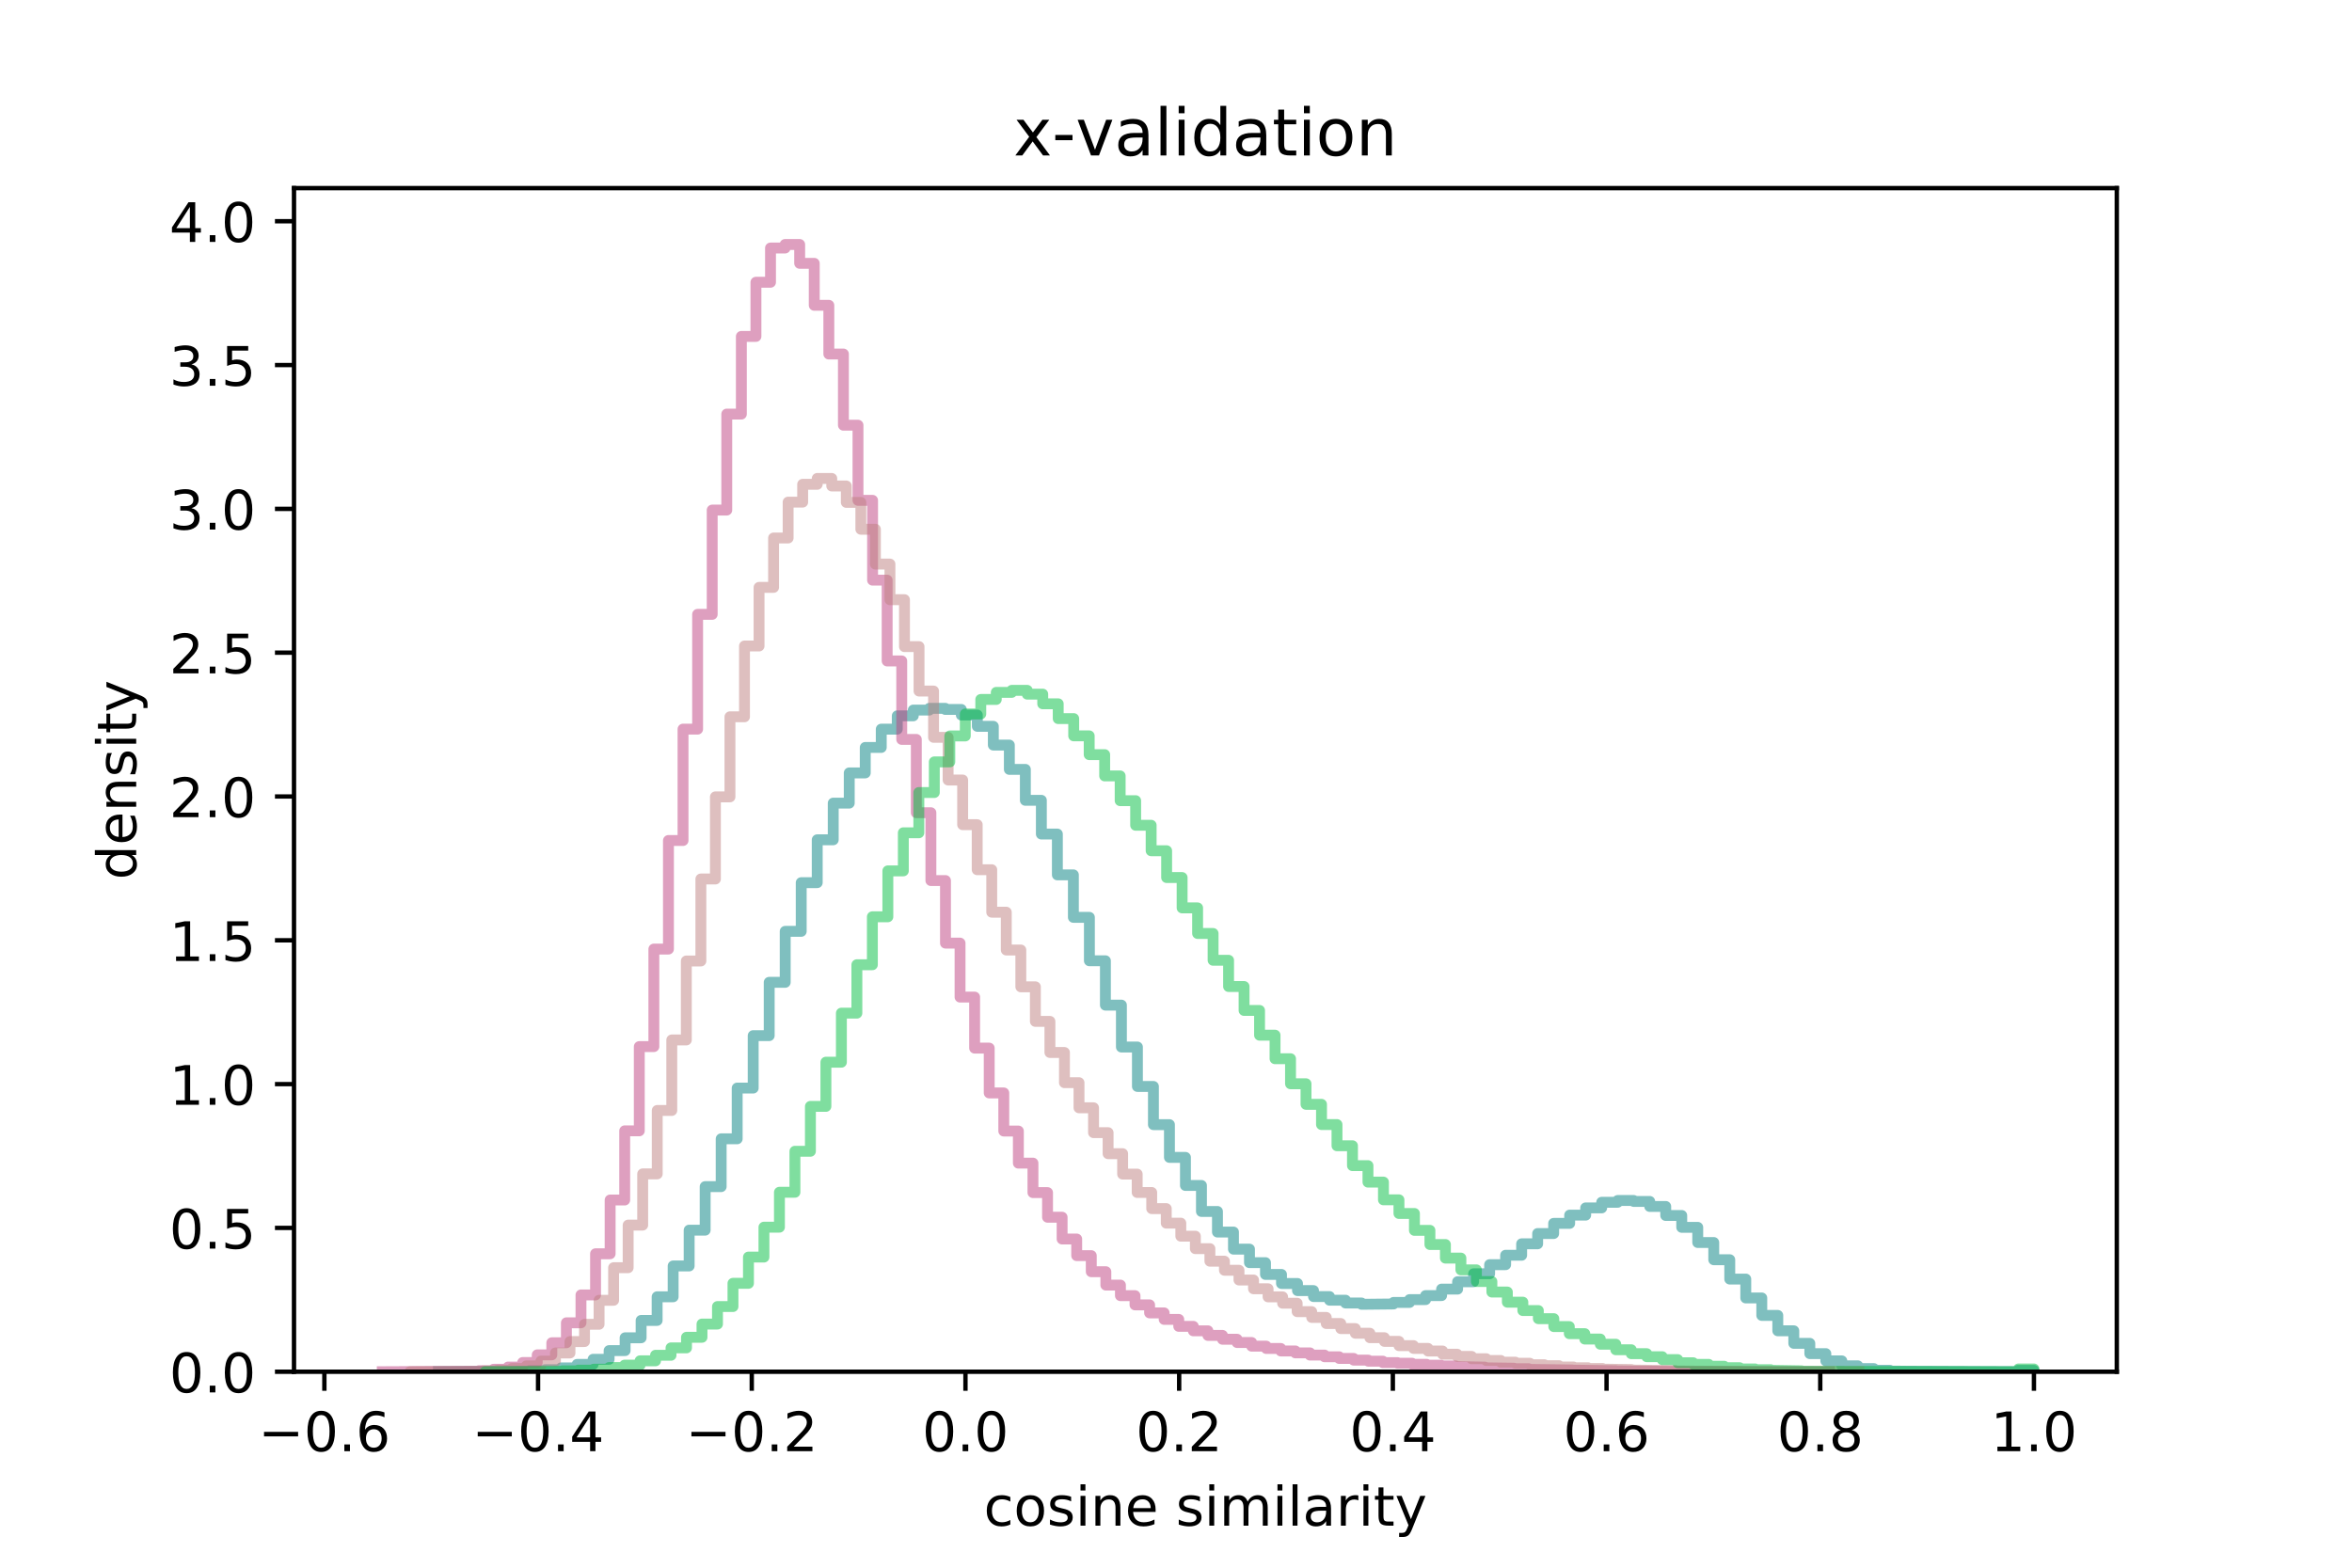 <?xml version="1.0" encoding="utf-8" standalone="no"?>
<!DOCTYPE svg PUBLIC "-//W3C//DTD SVG 1.1//EN"
  "http://www.w3.org/Graphics/SVG/1.1/DTD/svg11.dtd">
<!-- Created with matplotlib (https://matplotlib.org/) -->
<svg height="288pt" version="1.1" viewBox="0 0 432 288" width="432pt" xmlns="http://www.w3.org/2000/svg" xmlns:xlink="http://www.w3.org/1999/xlink">
 <defs>
  <style type="text/css">
*{stroke-linecap:butt;stroke-linejoin:round;}
  </style>
 </defs>
 <g id="figure_1">
  <g id="patch_1">
   <path d="M 0 288 
L 432 288 
L 432 0 
L 0 0 
z
" style="fill:#ffffff;"/>
  </g>
  <g id="axes_1">
   <g id="patch_2">
    <path d="M 54 252 
L 388.8 252 
L 388.8 34.56 
L 54 34.56 
z
" style="fill:#ffffff;"/>
   </g>
   <g id="patch_3">
    <path clip-path="url(#p2283d1ff4e)" d="M 79.531 252 
L 79.531 252 
L 97.174 251.918 
L 97.174 251.816 
L 100.115 251.816 
L 100.115 251.633 
L 103.055 251.633 
L 103.055 251.292 
L 105.996 251.292 
L 105.996 250.655 
L 108.936 250.655 
L 108.936 249.717 
L 111.877 249.717 
L 111.877 248.118 
L 114.817 248.118 
L 114.817 245.767 
L 117.758 245.767 
L 117.758 242.575 
L 120.698 242.575 
L 120.698 238.232 
L 123.639 238.232 
L 123.639 232.568 
L 126.579 232.568 
L 126.579 225.993 
L 129.52 225.993 
L 129.52 217.995 
L 132.46 217.995 
L 132.46 209.211 
L 135.401 209.211 
L 135.401 199.89 
L 138.341 199.89 
L 138.341 190.256 
L 141.282 190.256 
L 141.282 180.463 
L 144.222 180.463 
L 144.222 171.097 
L 147.163 171.097 
L 147.163 162.154 
L 150.103 162.154 
L 150.103 154.278 
L 153.044 154.278 
L 153.044 147.543 
L 155.984 147.543 
L 155.984 141.992 
L 158.925 141.992 
L 158.925 137.312 
L 161.865 137.312 
L 161.865 133.953 
L 164.806 133.953 
L 164.806 131.505 
L 167.746 131.505 
L 167.746 130.447 
L 170.687 130.447 
L 170.687 130.13 
L 173.628 130.13 
L 173.628 130.333 
L 176.568 130.333 
L 176.568 131.355 
L 179.509 131.355 
L 179.509 133.436 
L 182.449 133.436 
L 182.449 136.878 
L 185.39 136.878 
L 185.39 141.344 
L 188.33 141.344 
L 188.33 147.026 
L 191.271 147.026 
L 191.271 153.223 
L 194.211 153.223 
L 194.211 160.723 
L 197.152 160.723 
L 197.152 168.526 
L 200.092 168.526 
L 200.092 176.503 
L 203.033 176.503 
L 203.033 184.651 
L 205.973 184.651 
L 205.973 192.347 
L 208.914 192.347 
L 208.914 199.593 
L 211.854 199.593 
L 211.854 206.608 
L 214.795 206.608 
L 214.795 212.623 
L 217.735 212.623 
L 217.735 217.781 
L 220.676 217.781 
L 220.676 222.558 
L 223.616 222.558 
L 223.616 226.341 
L 226.557 226.341 
L 226.557 229.479 
L 229.497 229.479 
L 229.497 231.963 
L 232.438 231.963 
L 232.438 234.127 
L 235.378 234.127 
L 235.378 235.788 
L 238.319 235.788 
L 238.319 237.095 
L 241.259 237.095 
L 241.259 238.191 
L 244.2 238.191 
L 244.2 238.86 
L 247.14 238.86 
L 247.14 239.375 
L 250.081 239.375 
L 250.081 239.612 
L 255.962 239.553 
L 255.962 239.267 
L 258.902 239.267 
L 258.902 238.752 
L 261.843 238.752 
L 261.843 238.014 
L 264.783 238.014 
L 264.783 236.824 
L 267.724 236.824 
L 267.724 235.466 
L 270.664 235.466 
L 270.664 234.002 
L 273.605 234.002 
L 273.605 232.335 
L 276.545 232.335 
L 276.545 230.603 
L 279.486 230.603 
L 279.486 228.5 
L 282.426 228.5 
L 282.426 226.614 
L 285.367 226.614 
L 285.367 224.746 
L 288.307 224.746 
L 288.307 223.229 
L 291.248 223.229 
L 291.248 221.902 
L 294.188 221.902 
L 294.188 220.87 
L 297.129 220.87 
L 297.129 220.541 
L 300.069 220.541 
L 300.069 220.715 
L 303.01 220.715 
L 303.01 221.637 
L 305.95 221.637 
L 305.95 223.297 
L 308.891 223.297 
L 308.891 225.475 
L 311.831 225.475 
L 311.831 228.261 
L 314.772 228.261 
L 314.772 231.426 
L 317.712 231.426 
L 317.712 234.977 
L 320.653 234.977 
L 320.653 238.448 
L 323.593 238.448 
L 323.593 241.655 
L 326.534 241.655 
L 326.534 244.48 
L 329.474 244.48 
L 329.474 246.786 
L 332.415 246.786 
L 332.415 248.676 
L 335.355 248.676 
L 335.355 250.007 
L 338.296 250.007 
L 338.296 250.916 
L 341.236 250.916 
L 341.236 251.426 
L 344.177 251.426 
L 344.177 251.732 
L 347.117 251.732 
L 347.117 251.892 
L 370.641 251.984 
L 370.641 251.755 
L 373.582 251.755 
L 373.582 252 
L 373.582 252 
" style="fill:none;opacity:0.5;stroke:#008080;stroke-linejoin:miter;stroke-width:2;"/>
   </g>
   <g id="patch_4">
    <path clip-path="url(#p2283d1ff4e)" d="M 69.218 252 
L 69.218 252 
L 87.964 251.909 
L 87.964 251.814 
L 90.642 251.814 
L 90.642 251.553 
L 93.32 251.553 
L 93.32 251.14 
L 95.998 251.14 
L 95.998 250.309 
L 98.676 250.309 
L 98.676 248.899 
L 101.354 248.899 
L 101.354 246.68 
L 104.032 246.68 
L 104.032 243.013 
L 106.71 243.013 
L 106.71 237.893 
L 109.388 237.893 
L 109.388 230.328 
L 112.066 230.328 
L 112.066 220.453 
L 114.743 220.453 
L 114.743 207.745 
L 117.421 207.745 
L 117.421 192.27 
L 120.099 192.27 
L 120.099 174.354 
L 122.777 174.354 
L 122.777 154.408 
L 125.455 154.408 
L 125.455 133.946 
L 128.133 133.946 
L 128.133 112.864 
L 130.811 112.864 
L 130.811 93.706 
L 133.489 93.706 
L 133.489 76.072 
L 136.167 76.072 
L 136.167 61.803 
L 138.845 61.803 
L 138.845 51.853 
L 141.523 51.853 
L 141.523 45.564 
L 144.201 45.564 
L 144.201 44.914 
L 146.879 44.914 
L 146.879 48.377 
L 149.557 48.377 
L 149.557 56.086 
L 152.235 56.086 
L 152.235 65.038 
L 154.913 65.038 
L 154.913 78.113 
L 157.591 78.113 
L 157.591 91.919 
L 160.269 91.919 
L 160.269 106.579 
L 162.947 106.579 
L 162.947 121.424 
L 165.625 121.424 
L 165.625 135.838 
L 168.303 135.838 
L 168.303 149.305 
L 170.981 149.305 
L 170.981 161.767 
L 173.659 161.767 
L 173.659 173.259 
L 176.336 173.259 
L 176.336 183.175 
L 179.014 183.175 
L 179.014 192.547 
L 181.692 192.547 
L 181.692 200.784 
L 184.37 200.784 
L 184.37 207.784 
L 187.048 207.784 
L 187.048 213.679 
L 189.726 213.679 
L 189.726 219.09 
L 192.404 219.09 
L 192.404 223.616 
L 195.082 223.616 
L 195.082 227.618 
L 197.76 227.618 
L 197.76 230.67 
L 200.438 230.67 
L 200.438 233.626 
L 203.116 233.626 
L 203.116 236.083 
L 205.794 236.083 
L 205.794 238.025 
L 208.472 238.025 
L 208.472 239.719 
L 211.15 239.719 
L 211.15 241.193 
L 213.828 241.193 
L 213.828 242.388 
L 216.506 242.388 
L 216.506 243.665 
L 219.184 243.665 
L 219.184 244.484 
L 221.862 244.484 
L 221.862 245.328 
L 224.54 245.328 
L 224.54 246.034 
L 227.218 246.034 
L 227.218 246.633 
L 229.896 246.633 
L 229.896 247.302 
L 232.574 247.302 
L 232.574 247.727 
L 235.252 247.727 
L 235.252 248.185 
L 237.93 248.185 
L 237.93 248.538 
L 240.607 248.538 
L 240.607 248.943 
L 243.285 248.943 
L 243.285 249.251 
L 245.963 249.251 
L 245.963 249.56 
L 248.641 249.56 
L 248.641 249.871 
L 251.319 249.871 
L 251.319 250.064 
L 253.997 250.064 
L 253.997 250.325 
L 256.675 250.325 
L 256.675 250.44 
L 259.353 250.44 
L 259.353 250.638 
L 262.031 250.638 
L 262.031 250.803 
L 264.709 250.803 
L 264.709 250.938 
L 267.387 250.938 
L 267.387 251.05 
L 272.743 251.152 
L 272.743 251.281 
L 278.099 251.353 
L 278.099 251.446 
L 280.777 251.446 
L 280.777 251.573 
L 288.811 251.674 
L 288.811 251.707 
L 296.845 251.818 
L 296.845 251.857 
L 310.234 251.951 
L 310.234 251.969 
L 337.014 252 
L 337.014 252 
" style="fill:none;opacity:0.5;stroke:#bf4080;stroke-linejoin:miter;stroke-width:2;"/>
   </g>
   <g id="patch_5">
    <path clip-path="url(#p2283d1ff4e)" d="M 75.306 252 
L 75.306 251.996 
L 88.662 251.945 
L 88.662 251.867 
L 91.334 251.867 
L 91.334 251.719 
L 94.005 251.719 
L 94.005 251.411 
L 96.676 251.411 
L 96.676 250.924 
L 99.348 250.924 
L 99.348 250.048 
L 102.019 250.048 
L 102.019 248.558 
L 104.69 248.558 
L 104.69 246.459 
L 107.361 246.459 
L 107.361 243.285 
L 110.033 243.285 
L 110.033 238.878 
L 112.704 238.878 
L 112.704 232.889 
L 115.375 232.889 
L 115.375 225.063 
L 118.046 225.063 
L 118.046 215.653 
L 120.718 215.653 
L 120.718 204.003 
L 123.389 204.003 
L 123.389 191.049 
L 126.06 191.049 
L 126.06 176.543 
L 128.732 176.543 
L 128.732 161.479 
L 131.403 161.479 
L 131.403 146.393 
L 134.074 146.393 
L 134.074 131.68 
L 136.745 131.68 
L 136.745 118.676 
L 139.417 118.676 
L 139.417 107.907 
L 142.088 107.907 
L 142.088 98.834 
L 144.759 98.834 
L 144.759 92.244 
L 147.43 92.244 
L 147.43 88.971 
L 150.102 88.971 
L 150.102 87.896 
L 152.773 87.896 
L 152.773 89.28 
L 155.444 89.28 
L 155.444 92.294 
L 158.116 92.294 
L 158.116 97.227 
L 160.787 97.227 
L 160.787 103.625 
L 163.458 103.625 
L 163.458 110.169 
L 166.129 110.169 
L 166.129 118.79 
L 168.801 118.79 
L 168.801 126.952 
L 171.472 126.952 
L 171.472 135.458 
L 174.143 135.458 
L 174.143 143.297 
L 176.814 143.297 
L 176.814 151.501 
L 179.486 151.501 
L 179.486 159.777 
L 182.157 159.777 
L 182.157 167.579 
L 184.828 167.579 
L 184.828 174.525 
L 187.5 174.525 
L 187.5 181.29 
L 190.171 181.29 
L 190.171 187.64 
L 192.842 187.64 
L 192.842 193.352 
L 195.513 193.352 
L 195.513 198.898 
L 198.185 198.898 
L 198.185 203.513 
L 200.856 203.513 
L 200.856 208.08 
L 203.527 208.08 
L 203.527 211.942 
L 206.198 211.942 
L 206.198 215.692 
L 208.87 215.692 
L 208.87 219.069 
L 211.541 219.069 
L 211.541 222.036 
L 214.212 222.036 
L 214.212 224.704 
L 216.884 224.704 
L 216.884 227.1 
L 219.555 227.1 
L 219.555 229.39 
L 222.226 229.39 
L 222.226 231.692 
L 224.897 231.692 
L 224.897 233.359 
L 227.569 233.359 
L 227.569 235.15 
L 230.24 235.15 
L 230.24 236.761 
L 232.911 236.761 
L 232.911 238.246 
L 235.582 238.246 
L 235.582 239.415 
L 238.254 239.415 
L 238.254 240.963 
L 240.925 240.963 
L 240.925 242.023 
L 243.596 242.023 
L 243.596 243.144 
L 246.268 243.144 
L 246.268 244.075 
L 248.939 244.075 
L 248.939 244.93 
L 251.61 244.93 
L 251.61 245.751 
L 254.281 245.751 
L 254.281 246.424 
L 256.953 246.424 
L 256.953 247.206 
L 259.624 247.206 
L 259.624 247.713 
L 262.295 247.713 
L 262.295 248.199 
L 264.967 248.199 
L 264.967 248.779 
L 267.638 248.779 
L 267.638 249.191 
L 270.309 249.191 
L 270.309 249.611 
L 272.98 249.611 
L 272.98 249.932 
L 275.652 249.932 
L 275.652 250.242 
L 278.323 250.242 
L 278.323 250.445 
L 280.994 250.445 
L 280.994 250.717 
L 283.665 250.717 
L 283.665 250.886 
L 286.337 250.886 
L 286.337 251.129 
L 289.008 251.129 
L 289.008 251.273 
L 291.679 251.273 
L 291.679 251.407 
L 294.351 251.407 
L 294.351 251.526 
L 299.693 251.6 
L 299.693 251.696 
L 307.707 251.787 
L 307.707 251.865 
L 323.735 251.972 
L 323.735 251.978 
L 342.433 252 
L 342.433 252 
" style="fill:none;opacity:0.5;stroke:#bf8080;stroke-linejoin:miter;stroke-width:2;"/>
   </g>
   <g id="patch_6">
    <path clip-path="url(#p2283d1ff4e)" d="M 89.113 252 
L 89.113 251.996 
L 103.336 251.926 
L 103.336 251.831 
L 106.181 251.831 
L 106.181 251.71 
L 109.026 251.71 
L 109.026 251.54 
L 111.87 251.54 
L 111.87 251.229 
L 114.715 251.229 
L 114.715 250.79 
L 117.56 250.79 
L 117.56 249.997 
L 120.404 249.997 
L 120.404 248.978 
L 123.249 248.978 
L 123.249 247.617 
L 126.094 247.617 
L 126.094 245.673 
L 128.939 245.673 
L 128.939 243.242 
L 131.783 243.242 
L 131.783 240.025 
L 134.628 240.025 
L 134.628 235.758 
L 137.473 235.758 
L 137.473 230.937 
L 140.317 230.937 
L 140.317 225.446 
L 143.162 225.446 
L 143.162 219.03 
L 146.007 219.03 
L 146.007 211.5 
L 148.851 211.5 
L 148.851 203.254 
L 151.696 203.254 
L 151.696 195.137 
L 154.541 195.137 
L 154.541 186.125 
L 157.385 186.125 
L 157.385 177.234 
L 160.23 177.234 
L 160.23 168.423 
L 163.075 168.423 
L 163.075 159.988 
L 165.919 159.988 
L 165.919 152.991 
L 168.764 152.991 
L 168.764 145.595 
L 171.609 145.595 
L 171.609 139.968 
L 174.454 139.968 
L 174.454 135.201 
L 177.298 135.201 
L 177.298 131.165 
L 180.143 131.165 
L 180.143 128.497 
L 182.988 128.497 
L 182.988 127.196 
L 185.832 127.196 
L 185.832 126.824 
L 188.677 126.824 
L 188.677 127.519 
L 191.522 127.519 
L 191.522 129.297 
L 194.366 129.297 
L 194.366 132.014 
L 197.211 132.014 
L 197.211 135.183 
L 200.056 135.183 
L 200.056 138.635 
L 202.9 138.635 
L 202.9 142.543 
L 205.745 142.543 
L 205.745 147.091 
L 208.59 147.091 
L 208.59 151.608 
L 211.435 151.608 
L 211.435 156.289 
L 214.279 156.289 
L 214.279 161.213 
L 217.124 161.213 
L 217.124 166.789 
L 219.969 166.789 
L 219.969 171.489 
L 222.813 171.489 
L 222.813 176.413 
L 225.658 176.413 
L 225.658 181.23 
L 228.503 181.23 
L 228.503 185.629 
L 231.347 185.629 
L 231.347 190.173 
L 234.192 190.173 
L 234.192 194.5 
L 237.037 194.5 
L 237.037 199.1 
L 239.881 199.1 
L 239.881 202.877 
L 242.726 202.877 
L 242.726 206.592 
L 245.571 206.592 
L 245.571 210.487 
L 248.415 210.487 
L 248.415 214.14 
L 251.26 214.14 
L 251.26 217.164 
L 254.105 217.164 
L 254.105 220.42 
L 256.95 220.42 
L 256.95 222.929 
L 259.794 222.929 
L 259.794 226.029 
L 262.639 226.029 
L 262.639 228.631 
L 265.484 228.631 
L 265.484 231.126 
L 268.328 231.126 
L 268.328 233.285 
L 271.173 233.285 
L 271.173 235.429 
L 274.018 235.429 
L 274.018 237.36 
L 276.862 237.36 
L 276.862 239.223 
L 279.707 239.223 
L 279.707 240.763 
L 282.552 240.763 
L 282.552 242.252 
L 285.396 242.252 
L 285.396 243.709 
L 288.241 243.709 
L 288.241 245.008 
L 291.086 245.008 
L 291.086 245.999 
L 293.931 245.999 
L 293.931 246.948 
L 296.775 246.948 
L 296.775 247.96 
L 299.62 247.96 
L 299.62 248.685 
L 302.465 248.685 
L 302.465 249.239 
L 305.309 249.239 
L 305.309 249.776 
L 308.154 249.776 
L 308.154 250.352 
L 310.999 250.352 
L 310.999 250.646 
L 313.843 250.646 
L 313.843 250.994 
L 316.688 250.994 
L 316.688 251.263 
L 319.533 251.263 
L 319.533 251.492 
L 322.377 251.492 
L 322.377 251.625 
L 325.222 251.625 
L 325.222 251.746 
L 330.911 251.838 
L 330.911 251.918 
L 370.737 251.999 
L 370.737 251.492 
L 373.582 251.492 
L 373.582 252 
L 373.582 252 
" style="fill:none;opacity:0.5;stroke:#00bf40;stroke-linejoin:miter;stroke-width:2;"/>
   </g>
   <g id="matplotlib.axis_1">
    <g id="xtick_1">
     <g id="line2d_1">
      <defs>
       <path d="M 0 0 
L 0 3.5 
" id="m1adc004726" style="stroke:#000000;stroke-width:0.8;"/>
      </defs>
      <g>
       <use style="stroke:#000000;stroke-width:0.8;" x="59.578" xlink:href="#m1adc004726" y="252"/>
      </g>
     </g>
     <g id="text_1">
      <!-- −0.6 -->
      <defs>
       <path d="M 10.594 35.5 
L 73.188 35.5 
L 73.188 27.203 
L 10.594 27.203 
z
" id="DejaVuSans-8722"/>
       <path d="M 31.781 66.406 
Q 24.172 66.406 20.328 58.906 
Q 16.5 51.422 16.5 36.375 
Q 16.5 21.391 20.328 13.891 
Q 24.172 6.391 31.781 6.391 
Q 39.453 6.391 43.281 13.891 
Q 47.125 21.391 47.125 36.375 
Q 47.125 51.422 43.281 58.906 
Q 39.453 66.406 31.781 66.406 
z
M 31.781 74.219 
Q 44.047 74.219 50.516 64.516 
Q 56.984 54.828 56.984 36.375 
Q 56.984 17.969 50.516 8.266 
Q 44.047 -1.422 31.781 -1.422 
Q 19.531 -1.422 13.062 8.266 
Q 6.594 17.969 6.594 36.375 
Q 6.594 54.828 13.062 64.516 
Q 19.531 74.219 31.781 74.219 
z
" id="DejaVuSans-48"/>
       <path d="M 10.688 12.406 
L 21 12.406 
L 21 0 
L 10.688 0 
z
" id="DejaVuSans-46"/>
       <path d="M 33.016 40.375 
Q 26.375 40.375 22.484 35.828 
Q 18.609 31.297 18.609 23.391 
Q 18.609 15.531 22.484 10.953 
Q 26.375 6.391 33.016 6.391 
Q 39.656 6.391 43.531 10.953 
Q 47.406 15.531 47.406 23.391 
Q 47.406 31.297 43.531 35.828 
Q 39.656 40.375 33.016 40.375 
z
M 52.594 71.297 
L 52.594 62.312 
Q 48.875 64.062 45.094 64.984 
Q 41.312 65.922 37.594 65.922 
Q 27.828 65.922 22.672 59.328 
Q 17.531 52.734 16.797 39.406 
Q 19.672 43.656 24.016 45.922 
Q 28.375 48.188 33.594 48.188 
Q 44.578 48.188 50.953 41.516 
Q 57.328 34.859 57.328 23.391 
Q 57.328 12.156 50.688 5.359 
Q 44.047 -1.422 33.016 -1.422 
Q 20.359 -1.422 13.672 8.266 
Q 6.984 17.969 6.984 36.375 
Q 6.984 53.656 15.188 63.938 
Q 23.391 74.219 37.203 74.219 
Q 40.922 74.219 44.703 73.484 
Q 48.484 72.75 52.594 71.297 
z
" id="DejaVuSans-54"/>
      </defs>
      <g transform="translate(47.436 266.598)scale(0.1 -0.1)">
       <use xlink:href="#DejaVuSans-8722"/>
       <use x="83.789" xlink:href="#DejaVuSans-48"/>
       <use x="147.412" xlink:href="#DejaVuSans-46"/>
       <use x="179.199" xlink:href="#DejaVuSans-54"/>
      </g>
     </g>
    </g>
    <g id="xtick_2">
     <g id="line2d_2">
      <g>
       <use style="stroke:#000000;stroke-width:0.8;" x="98.828" xlink:href="#m1adc004726" y="252"/>
      </g>
     </g>
     <g id="text_2">
      <!-- −0.4 -->
      <defs>
       <path d="M 37.797 64.312 
L 12.891 25.391 
L 37.797 25.391 
z
M 35.203 72.906 
L 47.609 72.906 
L 47.609 25.391 
L 58.016 25.391 
L 58.016 17.188 
L 47.609 17.188 
L 47.609 0 
L 37.797 0 
L 37.797 17.188 
L 4.891 17.188 
L 4.891 26.703 
z
" id="DejaVuSans-52"/>
      </defs>
      <g transform="translate(86.687 266.598)scale(0.1 -0.1)">
       <use xlink:href="#DejaVuSans-8722"/>
       <use x="83.789" xlink:href="#DejaVuSans-48"/>
       <use x="147.412" xlink:href="#DejaVuSans-46"/>
       <use x="179.199" xlink:href="#DejaVuSans-52"/>
      </g>
     </g>
    </g>
    <g id="xtick_3">
     <g id="line2d_3">
      <g>
       <use style="stroke:#000000;stroke-width:0.8;" x="138.079" xlink:href="#m1adc004726" y="252"/>
      </g>
     </g>
     <g id="text_3">
      <!-- −0.2 -->
      <defs>
       <path d="M 19.188 8.297 
L 53.609 8.297 
L 53.609 0 
L 7.328 0 
L 7.328 8.297 
Q 12.938 14.109 22.625 23.891 
Q 32.328 33.688 34.812 36.531 
Q 39.547 41.844 41.422 45.531 
Q 43.312 49.219 43.312 52.781 
Q 43.312 58.594 39.234 62.25 
Q 35.156 65.922 28.609 65.922 
Q 23.969 65.922 18.812 64.312 
Q 13.672 62.703 7.812 59.422 
L 7.812 69.391 
Q 13.766 71.781 18.938 73 
Q 24.125 74.219 28.422 74.219 
Q 39.75 74.219 46.484 68.547 
Q 53.219 62.891 53.219 53.422 
Q 53.219 48.922 51.531 44.891 
Q 49.859 40.875 45.406 35.406 
Q 44.188 33.984 37.641 27.219 
Q 31.109 20.453 19.188 8.297 
z
" id="DejaVuSans-50"/>
      </defs>
      <g transform="translate(125.937 266.598)scale(0.1 -0.1)">
       <use xlink:href="#DejaVuSans-8722"/>
       <use x="83.789" xlink:href="#DejaVuSans-48"/>
       <use x="147.412" xlink:href="#DejaVuSans-46"/>
       <use x="179.199" xlink:href="#DejaVuSans-50"/>
      </g>
     </g>
    </g>
    <g id="xtick_4">
     <g id="line2d_4">
      <g>
       <use style="stroke:#000000;stroke-width:0.8;" x="177.329" xlink:href="#m1adc004726" y="252"/>
      </g>
     </g>
     <g id="text_4">
      <!-- 0.0 -->
      <g transform="translate(169.378 266.598)scale(0.1 -0.1)">
       <use xlink:href="#DejaVuSans-48"/>
       <use x="63.623" xlink:href="#DejaVuSans-46"/>
       <use x="95.41" xlink:href="#DejaVuSans-48"/>
      </g>
     </g>
    </g>
    <g id="xtick_5">
     <g id="line2d_5">
      <g>
       <use style="stroke:#000000;stroke-width:0.8;" x="216.58" xlink:href="#m1adc004726" y="252"/>
      </g>
     </g>
     <g id="text_5">
      <!-- 0.2 -->
      <g transform="translate(208.628 266.598)scale(0.1 -0.1)">
       <use xlink:href="#DejaVuSans-48"/>
       <use x="63.623" xlink:href="#DejaVuSans-46"/>
       <use x="95.41" xlink:href="#DejaVuSans-50"/>
      </g>
     </g>
    </g>
    <g id="xtick_6">
     <g id="line2d_6">
      <g>
       <use style="stroke:#000000;stroke-width:0.8;" x="255.83" xlink:href="#m1adc004726" y="252"/>
      </g>
     </g>
     <g id="text_6">
      <!-- 0.4 -->
      <g transform="translate(247.879 266.598)scale(0.1 -0.1)">
       <use xlink:href="#DejaVuSans-48"/>
       <use x="63.623" xlink:href="#DejaVuSans-46"/>
       <use x="95.41" xlink:href="#DejaVuSans-52"/>
      </g>
     </g>
    </g>
    <g id="xtick_7">
     <g id="line2d_7">
      <g>
       <use style="stroke:#000000;stroke-width:0.8;" x="295.081" xlink:href="#m1adc004726" y="252"/>
      </g>
     </g>
     <g id="text_7">
      <!-- 0.6 -->
      <g transform="translate(287.129 266.598)scale(0.1 -0.1)">
       <use xlink:href="#DejaVuSans-48"/>
       <use x="63.623" xlink:href="#DejaVuSans-46"/>
       <use x="95.41" xlink:href="#DejaVuSans-54"/>
      </g>
     </g>
    </g>
    <g id="xtick_8">
     <g id="line2d_8">
      <g>
       <use style="stroke:#000000;stroke-width:0.8;" x="334.331" xlink:href="#m1adc004726" y="252"/>
      </g>
     </g>
     <g id="text_8">
      <!-- 0.8 -->
      <defs>
       <path d="M 31.781 34.625 
Q 24.75 34.625 20.719 30.859 
Q 16.703 27.094 16.703 20.516 
Q 16.703 13.922 20.719 10.156 
Q 24.75 6.391 31.781 6.391 
Q 38.812 6.391 42.859 10.172 
Q 46.922 13.969 46.922 20.516 
Q 46.922 27.094 42.891 30.859 
Q 38.875 34.625 31.781 34.625 
z
M 21.922 38.812 
Q 15.578 40.375 12.031 44.719 
Q 8.5 49.078 8.5 55.328 
Q 8.5 64.062 14.719 69.141 
Q 20.953 74.219 31.781 74.219 
Q 42.672 74.219 48.875 69.141 
Q 55.078 64.062 55.078 55.328 
Q 55.078 49.078 51.531 44.719 
Q 48 40.375 41.703 38.812 
Q 48.828 37.156 52.797 32.312 
Q 56.781 27.484 56.781 20.516 
Q 56.781 9.906 50.312 4.234 
Q 43.844 -1.422 31.781 -1.422 
Q 19.734 -1.422 13.25 4.234 
Q 6.781 9.906 6.781 20.516 
Q 6.781 27.484 10.781 32.312 
Q 14.797 37.156 21.922 38.812 
z
M 18.312 54.391 
Q 18.312 48.734 21.844 45.562 
Q 25.391 42.391 31.781 42.391 
Q 38.141 42.391 41.719 45.562 
Q 45.312 48.734 45.312 54.391 
Q 45.312 60.062 41.719 63.234 
Q 38.141 66.406 31.781 66.406 
Q 25.391 66.406 21.844 63.234 
Q 18.312 60.062 18.312 54.391 
z
" id="DejaVuSans-56"/>
      </defs>
      <g transform="translate(326.38 266.598)scale(0.1 -0.1)">
       <use xlink:href="#DejaVuSans-48"/>
       <use x="63.623" xlink:href="#DejaVuSans-46"/>
       <use x="95.41" xlink:href="#DejaVuSans-56"/>
      </g>
     </g>
    </g>
    <g id="xtick_9">
     <g id="line2d_9">
      <g>
       <use style="stroke:#000000;stroke-width:0.8;" x="373.582" xlink:href="#m1adc004726" y="252"/>
      </g>
     </g>
     <g id="text_9">
      <!-- 1.0 -->
      <defs>
       <path d="M 12.406 8.297 
L 28.516 8.297 
L 28.516 63.922 
L 10.984 60.406 
L 10.984 69.391 
L 28.422 72.906 
L 38.281 72.906 
L 38.281 8.297 
L 54.391 8.297 
L 54.391 0 
L 12.406 0 
z
" id="DejaVuSans-49"/>
      </defs>
      <g transform="translate(365.63 266.598)scale(0.1 -0.1)">
       <use xlink:href="#DejaVuSans-49"/>
       <use x="63.623" xlink:href="#DejaVuSans-46"/>
       <use x="95.41" xlink:href="#DejaVuSans-48"/>
      </g>
     </g>
    </g>
    <g id="text_10">
     <!-- cosine similarity -->
     <defs>
      <path d="M 48.781 52.594 
L 48.781 44.188 
Q 44.969 46.297 41.141 47.344 
Q 37.312 48.391 33.406 48.391 
Q 24.656 48.391 19.812 42.844 
Q 14.984 37.312 14.984 27.297 
Q 14.984 17.281 19.812 11.734 
Q 24.656 6.203 33.406 6.203 
Q 37.312 6.203 41.141 7.25 
Q 44.969 8.297 48.781 10.406 
L 48.781 2.094 
Q 45.016 0.344 40.984 -0.531 
Q 36.969 -1.422 32.422 -1.422 
Q 20.062 -1.422 12.781 6.344 
Q 5.516 14.109 5.516 27.297 
Q 5.516 40.672 12.859 48.328 
Q 20.219 56 33.016 56 
Q 37.156 56 41.109 55.141 
Q 45.062 54.297 48.781 52.594 
z
" id="DejaVuSans-99"/>
      <path d="M 30.609 48.391 
Q 23.391 48.391 19.188 42.75 
Q 14.984 37.109 14.984 27.297 
Q 14.984 17.484 19.156 11.844 
Q 23.344 6.203 30.609 6.203 
Q 37.797 6.203 41.984 11.859 
Q 46.188 17.531 46.188 27.297 
Q 46.188 37.016 41.984 42.703 
Q 37.797 48.391 30.609 48.391 
z
M 30.609 56 
Q 42.328 56 49.016 48.375 
Q 55.719 40.766 55.719 27.297 
Q 55.719 13.875 49.016 6.219 
Q 42.328 -1.422 30.609 -1.422 
Q 18.844 -1.422 12.172 6.219 
Q 5.516 13.875 5.516 27.297 
Q 5.516 40.766 12.172 48.375 
Q 18.844 56 30.609 56 
z
" id="DejaVuSans-111"/>
      <path d="M 44.281 53.078 
L 44.281 44.578 
Q 40.484 46.531 36.375 47.5 
Q 32.281 48.484 27.875 48.484 
Q 21.188 48.484 17.844 46.438 
Q 14.5 44.391 14.5 40.281 
Q 14.5 37.156 16.891 35.375 
Q 19.281 33.594 26.516 31.984 
L 29.594 31.297 
Q 39.156 29.25 43.188 25.516 
Q 47.219 21.781 47.219 15.094 
Q 47.219 7.469 41.188 3.016 
Q 35.156 -1.422 24.609 -1.422 
Q 20.219 -1.422 15.453 -0.562 
Q 10.688 0.297 5.422 2 
L 5.422 11.281 
Q 10.406 8.688 15.234 7.391 
Q 20.062 6.109 24.812 6.109 
Q 31.156 6.109 34.562 8.281 
Q 37.984 10.453 37.984 14.406 
Q 37.984 18.062 35.516 20.016 
Q 33.062 21.969 24.703 23.781 
L 21.578 24.516 
Q 13.234 26.266 9.516 29.906 
Q 5.812 33.547 5.812 39.891 
Q 5.812 47.609 11.281 51.797 
Q 16.75 56 26.812 56 
Q 31.781 56 36.172 55.266 
Q 40.578 54.547 44.281 53.078 
z
" id="DejaVuSans-115"/>
      <path d="M 9.422 54.688 
L 18.406 54.688 
L 18.406 0 
L 9.422 0 
z
M 9.422 75.984 
L 18.406 75.984 
L 18.406 64.594 
L 9.422 64.594 
z
" id="DejaVuSans-105"/>
      <path d="M 54.891 33.016 
L 54.891 0 
L 45.906 0 
L 45.906 32.719 
Q 45.906 40.484 42.875 44.328 
Q 39.844 48.188 33.797 48.188 
Q 26.516 48.188 22.312 43.547 
Q 18.109 38.922 18.109 30.906 
L 18.109 0 
L 9.078 0 
L 9.078 54.688 
L 18.109 54.688 
L 18.109 46.188 
Q 21.344 51.125 25.703 53.562 
Q 30.078 56 35.797 56 
Q 45.219 56 50.047 50.172 
Q 54.891 44.344 54.891 33.016 
z
" id="DejaVuSans-110"/>
      <path d="M 56.203 29.594 
L 56.203 25.203 
L 14.891 25.203 
Q 15.484 15.922 20.484 11.062 
Q 25.484 6.203 34.422 6.203 
Q 39.594 6.203 44.453 7.469 
Q 49.312 8.734 54.109 11.281 
L 54.109 2.781 
Q 49.266 0.734 44.188 -0.344 
Q 39.109 -1.422 33.891 -1.422 
Q 20.797 -1.422 13.156 6.188 
Q 5.516 13.812 5.516 26.812 
Q 5.516 40.234 12.766 48.109 
Q 20.016 56 32.328 56 
Q 43.359 56 49.781 48.891 
Q 56.203 41.797 56.203 29.594 
z
M 47.219 32.234 
Q 47.125 39.594 43.094 43.984 
Q 39.062 48.391 32.422 48.391 
Q 24.906 48.391 20.391 44.141 
Q 15.875 39.891 15.188 32.172 
z
" id="DejaVuSans-101"/>
      <path id="DejaVuSans-32"/>
      <path d="M 52 44.188 
Q 55.375 50.25 60.062 53.125 
Q 64.75 56 71.094 56 
Q 79.641 56 84.281 50.016 
Q 88.922 44.047 88.922 33.016 
L 88.922 0 
L 79.891 0 
L 79.891 32.719 
Q 79.891 40.578 77.094 44.375 
Q 74.312 48.188 68.609 48.188 
Q 61.625 48.188 57.562 43.547 
Q 53.516 38.922 53.516 30.906 
L 53.516 0 
L 44.484 0 
L 44.484 32.719 
Q 44.484 40.625 41.703 44.406 
Q 38.922 48.188 33.109 48.188 
Q 26.219 48.188 22.156 43.531 
Q 18.109 38.875 18.109 30.906 
L 18.109 0 
L 9.078 0 
L 9.078 54.688 
L 18.109 54.688 
L 18.109 46.188 
Q 21.188 51.219 25.484 53.609 
Q 29.781 56 35.688 56 
Q 41.656 56 45.828 52.969 
Q 50 49.953 52 44.188 
z
" id="DejaVuSans-109"/>
      <path d="M 9.422 75.984 
L 18.406 75.984 
L 18.406 0 
L 9.422 0 
z
" id="DejaVuSans-108"/>
      <path d="M 34.281 27.484 
Q 23.391 27.484 19.188 25 
Q 14.984 22.516 14.984 16.5 
Q 14.984 11.719 18.141 8.906 
Q 21.297 6.109 26.703 6.109 
Q 34.188 6.109 38.703 11.406 
Q 43.219 16.703 43.219 25.484 
L 43.219 27.484 
z
M 52.203 31.203 
L 52.203 0 
L 43.219 0 
L 43.219 8.297 
Q 40.141 3.328 35.547 0.953 
Q 30.953 -1.422 24.312 -1.422 
Q 15.922 -1.422 10.953 3.297 
Q 6 8.016 6 15.922 
Q 6 25.141 12.172 29.828 
Q 18.359 34.516 30.609 34.516 
L 43.219 34.516 
L 43.219 35.406 
Q 43.219 41.609 39.141 45 
Q 35.062 48.391 27.688 48.391 
Q 23 48.391 18.547 47.266 
Q 14.109 46.141 10.016 43.891 
L 10.016 52.203 
Q 14.938 54.109 19.578 55.047 
Q 24.219 56 28.609 56 
Q 40.484 56 46.344 49.844 
Q 52.203 43.703 52.203 31.203 
z
" id="DejaVuSans-97"/>
      <path d="M 41.109 46.297 
Q 39.594 47.172 37.812 47.578 
Q 36.031 48 33.891 48 
Q 26.266 48 22.188 43.047 
Q 18.109 38.094 18.109 28.812 
L 18.109 0 
L 9.078 0 
L 9.078 54.688 
L 18.109 54.688 
L 18.109 46.188 
Q 20.953 51.172 25.484 53.578 
Q 30.031 56 36.531 56 
Q 37.453 56 38.578 55.875 
Q 39.703 55.766 41.062 55.516 
z
" id="DejaVuSans-114"/>
      <path d="M 18.312 70.219 
L 18.312 54.688 
L 36.812 54.688 
L 36.812 47.703 
L 18.312 47.703 
L 18.312 18.016 
Q 18.312 11.328 20.141 9.422 
Q 21.969 7.516 27.594 7.516 
L 36.812 7.516 
L 36.812 0 
L 27.594 0 
Q 17.188 0 13.234 3.875 
Q 9.281 7.766 9.281 18.016 
L 9.281 47.703 
L 2.688 47.703 
L 2.688 54.688 
L 9.281 54.688 
L 9.281 70.219 
z
" id="DejaVuSans-116"/>
      <path d="M 32.172 -5.078 
Q 28.375 -14.844 24.75 -17.812 
Q 21.141 -20.797 15.094 -20.797 
L 7.906 -20.797 
L 7.906 -13.281 
L 13.188 -13.281 
Q 16.891 -13.281 18.938 -11.516 
Q 21 -9.766 23.484 -3.219 
L 25.094 0.875 
L 2.984 54.688 
L 12.5 54.688 
L 29.594 11.922 
L 46.688 54.688 
L 56.203 54.688 
z
" id="DejaVuSans-121"/>
     </defs>
     <g transform="translate(180.693 280.277)scale(0.1 -0.1)">
      <use xlink:href="#DejaVuSans-99"/>
      <use x="54.98" xlink:href="#DejaVuSans-111"/>
      <use x="116.162" xlink:href="#DejaVuSans-115"/>
      <use x="168.262" xlink:href="#DejaVuSans-105"/>
      <use x="196.045" xlink:href="#DejaVuSans-110"/>
      <use x="259.424" xlink:href="#DejaVuSans-101"/>
      <use x="320.947" xlink:href="#DejaVuSans-32"/>
      <use x="352.734" xlink:href="#DejaVuSans-115"/>
      <use x="404.834" xlink:href="#DejaVuSans-105"/>
      <use x="432.617" xlink:href="#DejaVuSans-109"/>
      <use x="530.029" xlink:href="#DejaVuSans-105"/>
      <use x="557.812" xlink:href="#DejaVuSans-108"/>
      <use x="585.596" xlink:href="#DejaVuSans-97"/>
      <use x="646.875" xlink:href="#DejaVuSans-114"/>
      <use x="687.988" xlink:href="#DejaVuSans-105"/>
      <use x="715.771" xlink:href="#DejaVuSans-116"/>
      <use x="754.98" xlink:href="#DejaVuSans-121"/>
     </g>
    </g>
   </g>
   <g id="matplotlib.axis_2">
    <g id="ytick_1">
     <g id="line2d_10">
      <defs>
       <path d="M 0 0 
L -3.5 0 
" id="md2e1435727" style="stroke:#000000;stroke-width:0.8;"/>
      </defs>
      <g>
       <use style="stroke:#000000;stroke-width:0.8;" x="54" xlink:href="#md2e1435727" y="252"/>
      </g>
     </g>
     <g id="text_11">
      <!-- 0.0 -->
      <g transform="translate(31.097 255.799)scale(0.1 -0.1)">
       <use xlink:href="#DejaVuSans-48"/>
       <use x="63.623" xlink:href="#DejaVuSans-46"/>
       <use x="95.41" xlink:href="#DejaVuSans-48"/>
      </g>
     </g>
    </g>
    <g id="ytick_2">
     <g id="line2d_11">
      <g>
       <use style="stroke:#000000;stroke-width:0.8;" x="54" xlink:href="#md2e1435727" y="225.581"/>
      </g>
     </g>
     <g id="text_12">
      <!-- 0.5 -->
      <defs>
       <path d="M 10.797 72.906 
L 49.516 72.906 
L 49.516 64.594 
L 19.828 64.594 
L 19.828 46.734 
Q 21.969 47.469 24.109 47.828 
Q 26.266 48.188 28.422 48.188 
Q 40.625 48.188 47.75 41.5 
Q 54.891 34.812 54.891 23.391 
Q 54.891 11.625 47.562 5.094 
Q 40.234 -1.422 26.906 -1.422 
Q 22.312 -1.422 17.547 -0.641 
Q 12.797 0.141 7.719 1.703 
L 7.719 11.625 
Q 12.109 9.234 16.797 8.062 
Q 21.484 6.891 26.703 6.891 
Q 35.156 6.891 40.078 11.328 
Q 45.016 15.766 45.016 23.391 
Q 45.016 31 40.078 35.438 
Q 35.156 39.891 26.703 39.891 
Q 22.75 39.891 18.812 39.016 
Q 14.891 38.141 10.797 36.281 
z
" id="DejaVuSans-53"/>
      </defs>
      <g transform="translate(31.097 229.38)scale(0.1 -0.1)">
       <use xlink:href="#DejaVuSans-48"/>
       <use x="63.623" xlink:href="#DejaVuSans-46"/>
       <use x="95.41" xlink:href="#DejaVuSans-53"/>
      </g>
     </g>
    </g>
    <g id="ytick_3">
     <g id="line2d_12">
      <g>
       <use style="stroke:#000000;stroke-width:0.8;" x="54" xlink:href="#md2e1435727" y="199.161"/>
      </g>
     </g>
     <g id="text_13">
      <!-- 1.0 -->
      <g transform="translate(31.097 202.96)scale(0.1 -0.1)">
       <use xlink:href="#DejaVuSans-49"/>
       <use x="63.623" xlink:href="#DejaVuSans-46"/>
       <use x="95.41" xlink:href="#DejaVuSans-48"/>
      </g>
     </g>
    </g>
    <g id="ytick_4">
     <g id="line2d_13">
      <g>
       <use style="stroke:#000000;stroke-width:0.8;" x="54" xlink:href="#md2e1435727" y="172.742"/>
      </g>
     </g>
     <g id="text_14">
      <!-- 1.5 -->
      <g transform="translate(31.097 176.541)scale(0.1 -0.1)">
       <use xlink:href="#DejaVuSans-49"/>
       <use x="63.623" xlink:href="#DejaVuSans-46"/>
       <use x="95.41" xlink:href="#DejaVuSans-53"/>
      </g>
     </g>
    </g>
    <g id="ytick_5">
     <g id="line2d_14">
      <g>
       <use style="stroke:#000000;stroke-width:0.8;" x="54" xlink:href="#md2e1435727" y="146.322"/>
      </g>
     </g>
     <g id="text_15">
      <!-- 2.0 -->
      <g transform="translate(31.097 150.121)scale(0.1 -0.1)">
       <use xlink:href="#DejaVuSans-50"/>
       <use x="63.623" xlink:href="#DejaVuSans-46"/>
       <use x="95.41" xlink:href="#DejaVuSans-48"/>
      </g>
     </g>
    </g>
    <g id="ytick_6">
     <g id="line2d_15">
      <g>
       <use style="stroke:#000000;stroke-width:0.8;" x="54" xlink:href="#md2e1435727" y="119.903"/>
      </g>
     </g>
     <g id="text_16">
      <!-- 2.5 -->
      <g transform="translate(31.097 123.702)scale(0.1 -0.1)">
       <use xlink:href="#DejaVuSans-50"/>
       <use x="63.623" xlink:href="#DejaVuSans-46"/>
       <use x="95.41" xlink:href="#DejaVuSans-53"/>
      </g>
     </g>
    </g>
    <g id="ytick_7">
     <g id="line2d_16">
      <g>
       <use style="stroke:#000000;stroke-width:0.8;" x="54" xlink:href="#md2e1435727" y="93.483"/>
      </g>
     </g>
     <g id="text_17">
      <!-- 3.0 -->
      <defs>
       <path d="M 40.578 39.312 
Q 47.656 37.797 51.625 33 
Q 55.609 28.219 55.609 21.188 
Q 55.609 10.406 48.188 4.484 
Q 40.766 -1.422 27.094 -1.422 
Q 22.516 -1.422 17.656 -0.516 
Q 12.797 0.391 7.625 2.203 
L 7.625 11.719 
Q 11.719 9.328 16.594 8.109 
Q 21.484 6.891 26.812 6.891 
Q 36.078 6.891 40.938 10.547 
Q 45.797 14.203 45.797 21.188 
Q 45.797 27.641 41.281 31.266 
Q 36.766 34.906 28.719 34.906 
L 20.219 34.906 
L 20.219 43.016 
L 29.109 43.016 
Q 36.375 43.016 40.234 45.922 
Q 44.094 48.828 44.094 54.297 
Q 44.094 59.906 40.109 62.906 
Q 36.141 65.922 28.719 65.922 
Q 24.656 65.922 20.016 65.031 
Q 15.375 64.156 9.812 62.312 
L 9.812 71.094 
Q 15.438 72.656 20.344 73.438 
Q 25.25 74.219 29.594 74.219 
Q 40.828 74.219 47.359 69.109 
Q 53.906 64.016 53.906 55.328 
Q 53.906 49.266 50.438 45.094 
Q 46.969 40.922 40.578 39.312 
z
" id="DejaVuSans-51"/>
      </defs>
      <g transform="translate(31.097 97.282)scale(0.1 -0.1)">
       <use xlink:href="#DejaVuSans-51"/>
       <use x="63.623" xlink:href="#DejaVuSans-46"/>
       <use x="95.41" xlink:href="#DejaVuSans-48"/>
      </g>
     </g>
    </g>
    <g id="ytick_8">
     <g id="line2d_17">
      <g>
       <use style="stroke:#000000;stroke-width:0.8;" x="54" xlink:href="#md2e1435727" y="67.064"/>
      </g>
     </g>
     <g id="text_18">
      <!-- 3.5 -->
      <g transform="translate(31.097 70.863)scale(0.1 -0.1)">
       <use xlink:href="#DejaVuSans-51"/>
       <use x="63.623" xlink:href="#DejaVuSans-46"/>
       <use x="95.41" xlink:href="#DejaVuSans-53"/>
      </g>
     </g>
    </g>
    <g id="ytick_9">
     <g id="line2d_18">
      <g>
       <use style="stroke:#000000;stroke-width:0.8;" x="54" xlink:href="#md2e1435727" y="40.644"/>
      </g>
     </g>
     <g id="text_19">
      <!-- 4.0 -->
      <g transform="translate(31.097 44.443)scale(0.1 -0.1)">
       <use xlink:href="#DejaVuSans-52"/>
       <use x="63.623" xlink:href="#DejaVuSans-46"/>
       <use x="95.41" xlink:href="#DejaVuSans-48"/>
      </g>
     </g>
    </g>
    <g id="text_20">
     <!-- density -->
     <defs>
      <path d="M 45.406 46.391 
L 45.406 75.984 
L 54.391 75.984 
L 54.391 0 
L 45.406 0 
L 45.406 8.203 
Q 42.578 3.328 38.25 0.953 
Q 33.938 -1.422 27.875 -1.422 
Q 17.969 -1.422 11.734 6.484 
Q 5.516 14.406 5.516 27.297 
Q 5.516 40.188 11.734 48.094 
Q 17.969 56 27.875 56 
Q 33.938 56 38.25 53.625 
Q 42.578 51.266 45.406 46.391 
z
M 14.797 27.297 
Q 14.797 17.391 18.875 11.75 
Q 22.953 6.109 30.078 6.109 
Q 37.203 6.109 41.297 11.75 
Q 45.406 17.391 45.406 27.297 
Q 45.406 37.203 41.297 42.844 
Q 37.203 48.484 30.078 48.484 
Q 22.953 48.484 18.875 42.844 
Q 14.797 37.203 14.797 27.297 
z
" id="DejaVuSans-100"/>
     </defs>
     <g transform="translate(25.017 161.613)rotate(-90)scale(0.1 -0.1)">
      <use xlink:href="#DejaVuSans-100"/>
      <use x="63.477" xlink:href="#DejaVuSans-101"/>
      <use x="125" xlink:href="#DejaVuSans-110"/>
      <use x="188.379" xlink:href="#DejaVuSans-115"/>
      <use x="240.479" xlink:href="#DejaVuSans-105"/>
      <use x="268.262" xlink:href="#DejaVuSans-116"/>
      <use x="307.471" xlink:href="#DejaVuSans-121"/>
     </g>
    </g>
   </g>
   <g id="patch_7">
    <path d="M 54 252 
L 54 34.56 
" style="fill:none;stroke:#000000;stroke-linecap:square;stroke-linejoin:miter;stroke-width:0.8;"/>
   </g>
   <g id="patch_8">
    <path d="M 388.8 252 
L 388.8 34.56 
" style="fill:none;stroke:#000000;stroke-linecap:square;stroke-linejoin:miter;stroke-width:0.8;"/>
   </g>
   <g id="patch_9">
    <path d="M 54 252 
L 388.8 252 
" style="fill:none;stroke:#000000;stroke-linecap:square;stroke-linejoin:miter;stroke-width:0.8;"/>
   </g>
   <g id="patch_10">
    <path d="M 54 34.56 
L 388.8 34.56 
" style="fill:none;stroke:#000000;stroke-linecap:square;stroke-linejoin:miter;stroke-width:0.8;"/>
   </g>
   <g id="text_21">
    <!-- x-validation -->
    <defs>
     <path d="M 54.891 54.688 
L 35.109 28.078 
L 55.906 0 
L 45.312 0 
L 29.391 21.484 
L 13.484 0 
L 2.875 0 
L 24.125 28.609 
L 4.688 54.688 
L 15.281 54.688 
L 29.781 35.203 
L 44.281 54.688 
z
" id="DejaVuSans-120"/>
     <path d="M 4.891 31.391 
L 31.203 31.391 
L 31.203 23.391 
L 4.891 23.391 
z
" id="DejaVuSans-45"/>
     <path d="M 2.984 54.688 
L 12.5 54.688 
L 29.594 8.797 
L 46.688 54.688 
L 56.203 54.688 
L 35.688 0 
L 23.484 0 
z
" id="DejaVuSans-118"/>
    </defs>
    <g transform="translate(186.145 28.56)scale(0.12 -0.12)">
     <use xlink:href="#DejaVuSans-120"/>
     <use x="59.18" xlink:href="#DejaVuSans-45"/>
     <use x="95.232" xlink:href="#DejaVuSans-118"/>
     <use x="154.412" xlink:href="#DejaVuSans-97"/>
     <use x="215.691" xlink:href="#DejaVuSans-108"/>
     <use x="243.475" xlink:href="#DejaVuSans-105"/>
     <use x="271.258" xlink:href="#DejaVuSans-100"/>
     <use x="334.734" xlink:href="#DejaVuSans-97"/>
     <use x="396.014" xlink:href="#DejaVuSans-116"/>
     <use x="435.223" xlink:href="#DejaVuSans-105"/>
     <use x="463.006" xlink:href="#DejaVuSans-111"/>
     <use x="524.188" xlink:href="#DejaVuSans-110"/>
    </g>
   </g>
  </g>
 </g>
 <defs>
  <clipPath id="p2283d1ff4e">
   <rect height="217.44" width="334.8" x="54" y="34.56"/>
  </clipPath>
 </defs>
</svg>
